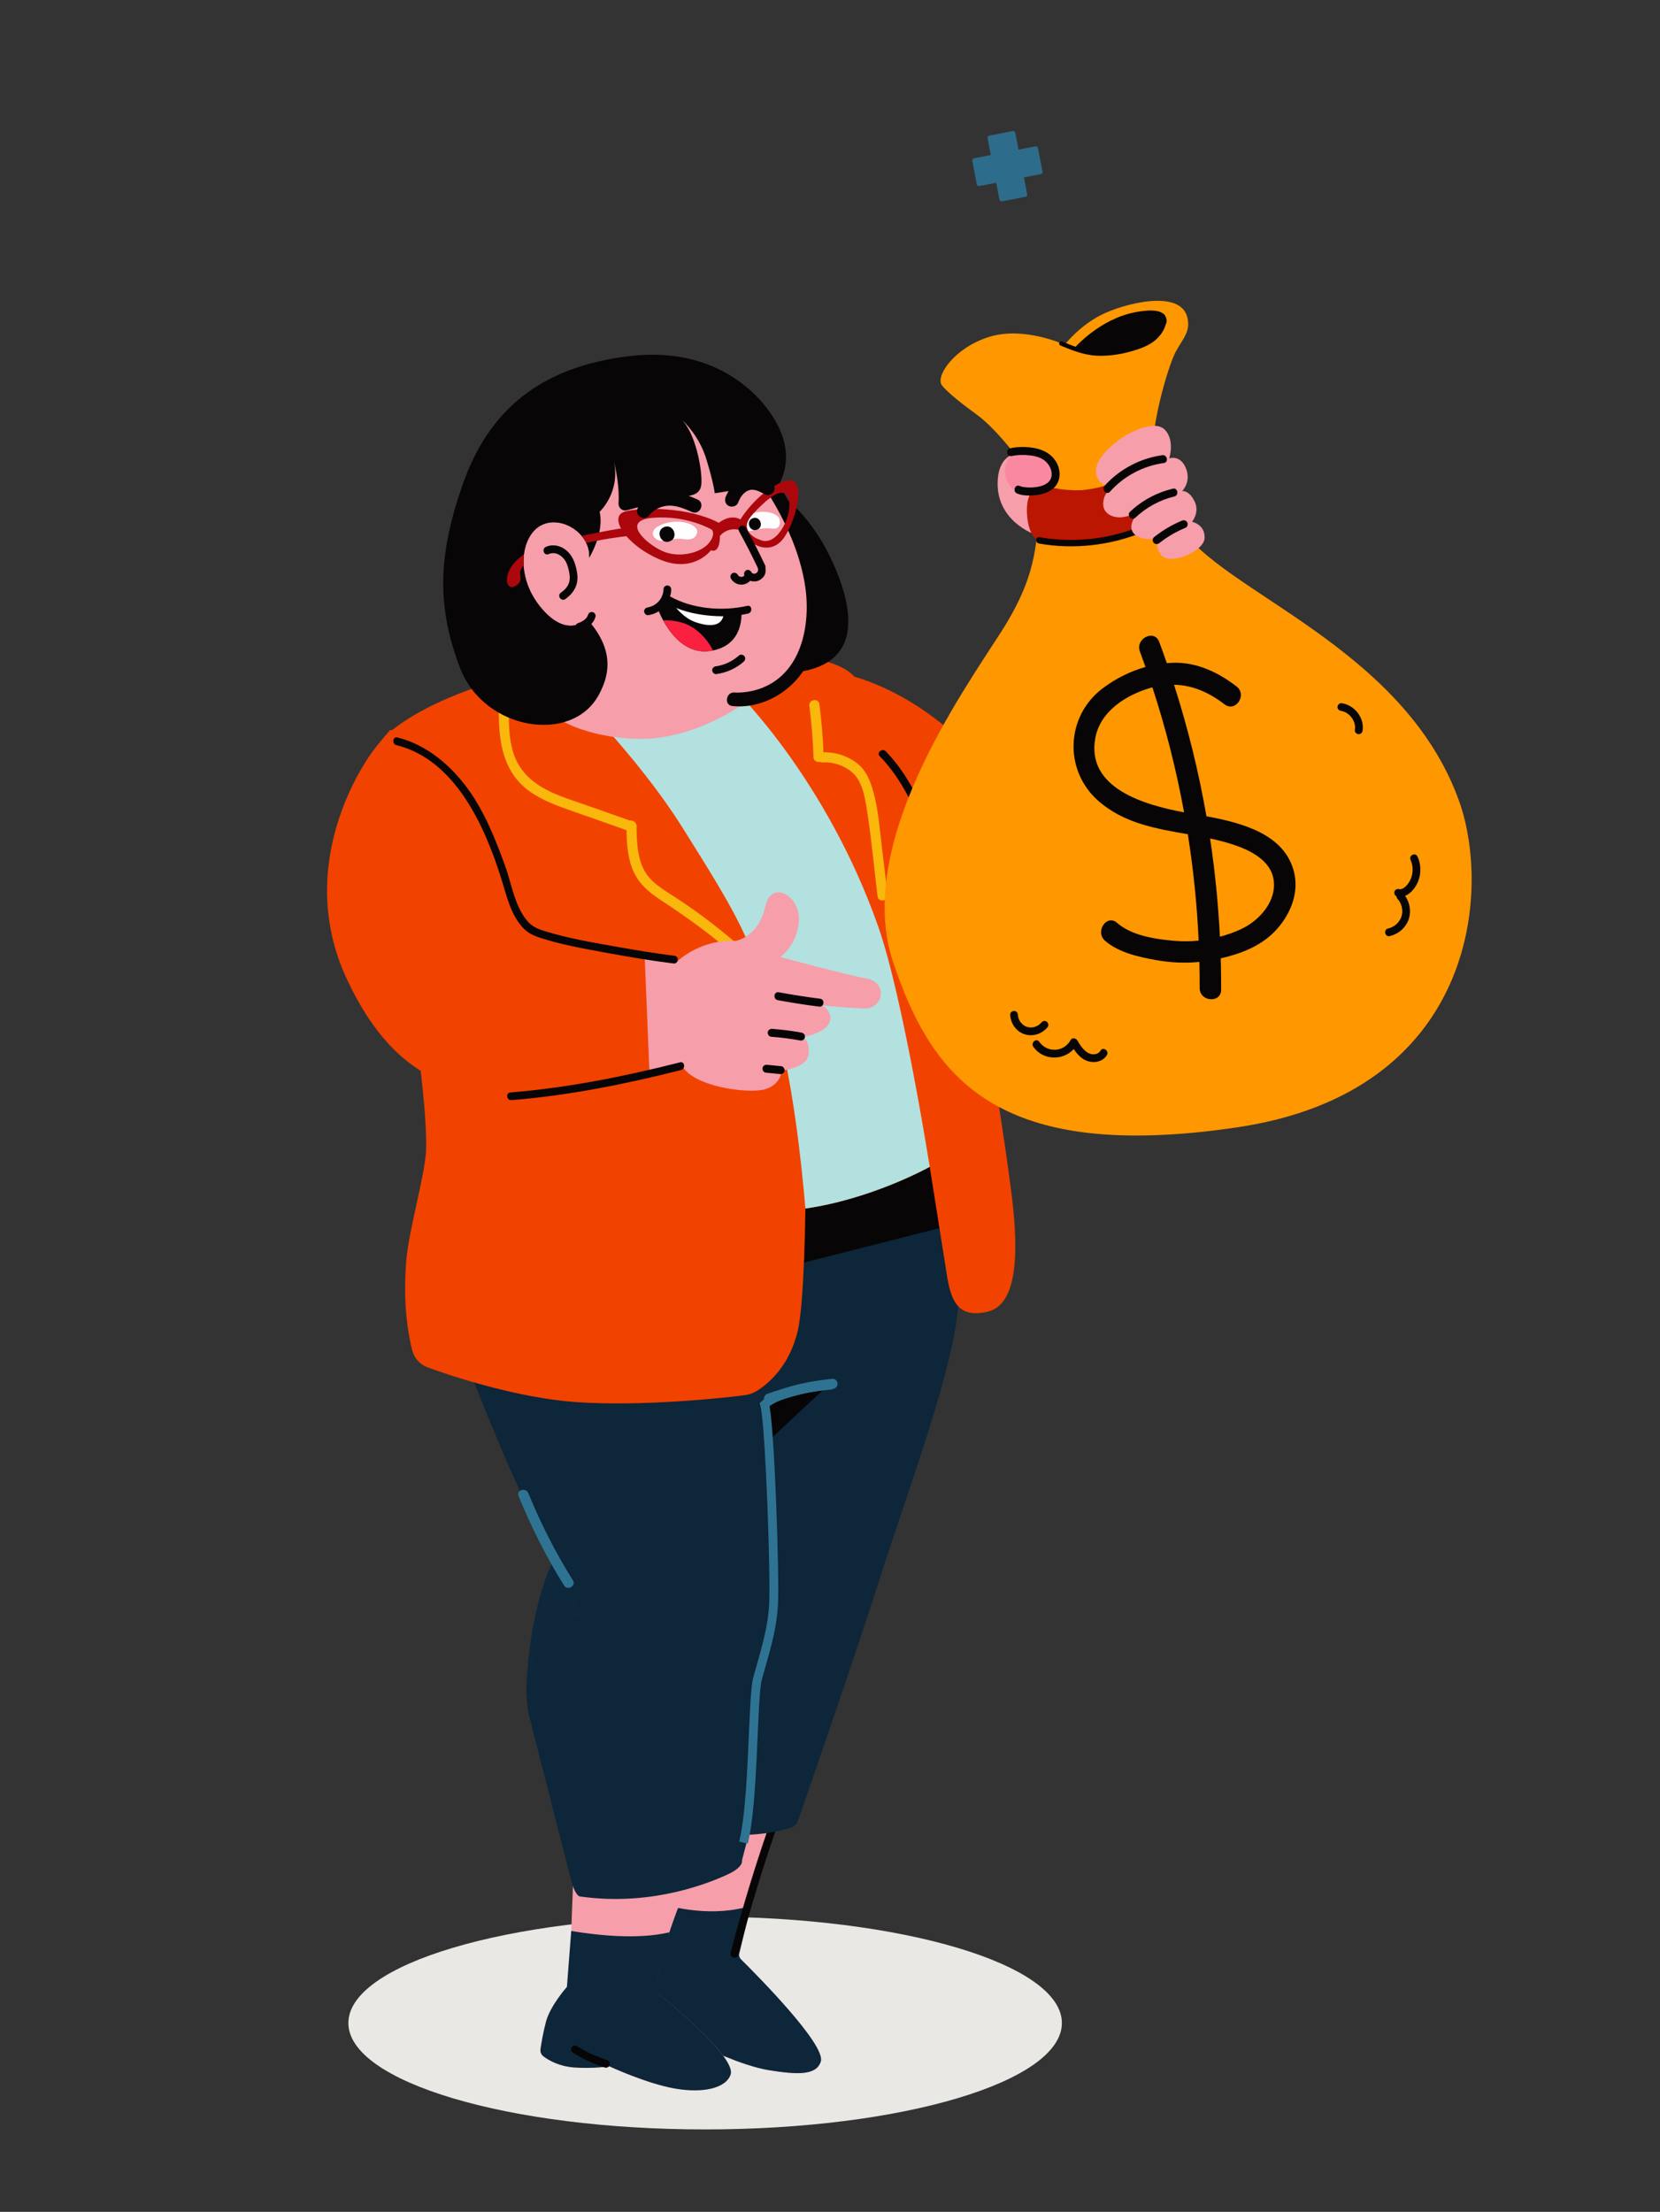 <svg xmlns="http://www.w3.org/2000/svg" viewBox="0 0 470 626" width="470" height="626" preserveAspectRatio="xMidYMid meet" style="width: 100%; height: 100%; transform: translate3d(0px, 0px, 0px);"><rect x="0" y="0" width="470" height="626" fill="#333333" stroke="none"/><defs><clipPath id="__lottie_element_89"><rect width="470" height="626" x="0" y="0"></rect></clipPath></defs><g clip-path="url(#__lottie_element_89)"><g transform="matrix(1,0,0,1,235.001,313.501)" opacity="1" style="display: block;"><g opacity="1" transform="matrix(1,0,0,1,0,0)"><path fill="rgb(14,39,58)" fill-opacity="1" d=" M-79,129.5 C-86,145.5 -86,166 -86,166 C-86,166 -73,167.5 -73,167.5 C-73,167.5 -52,152.5 -52,152.5 C-52,152.5 -72,113.5 -79,129.5z"></path><path stroke-linecap="butt" stroke-linejoin="miter" fill-opacity="0" stroke-miterlimit="4" stroke="rgb(47,115,147)" stroke-opacity="1" stroke-width="0" d=" M-79,129.5 C-86,145.5 -86,166 -86,166 C-86,166 -73,167.5 -73,167.5 C-73,167.5 -52,152.5 -52,152.5 C-52,152.5 -72,113.5 -79,129.5z"></path></g></g><g class="GirlDollar" transform="matrix(1.94,0,0,1.94,98.15,541.96)" opacity="1" style="display: block;"><g opacity="1" transform="matrix(1,0,0,1,52.317,15.772)"><path fill="rgb(234,232,228)" fill-opacity="1" d=" M52.066,0 C52.066,8.573 28.754,15.522 -0.001,15.522 C-28.756,15.522 -52.066,8.573 -52.066,0 C-52.066,-8.572 -28.756,-15.522 -0.001,-15.522 C28.754,-15.522 52.066,-8.572 52.066,0z"></path></g></g><g class="GirlDollar" transform="matrix(2,0,0,2,180,500)" opacity="1" style="display: block;"><g opacity="1" transform="matrix(1,0,0,1,13.651,22.718)"><path fill="rgb(246,158,170)" fill-opacity="1" d=" M-11.124,-20.982 C-11.124,-20.982 -11.865,5.02 -11.865,5.02 C-11.865,5.02 -13.124,9.225 -13.285,11.311 C-13.393,12.713 -13.271,14.372 -13.18,15.307 C-13.134,15.782 -12.825,16.187 -12.377,16.354 C-11.627,16.634 -10.329,17.016 -8.655,17.115 C-5.858,17.279 -4.376,16.786 -4.376,16.786 C-4.376,16.786 1.24,19.6 5.251,20.242 C9.262,20.883 11.916,20.983 12.545,19.012 C13.393,16.359 0.89,4.197 0.89,4.197 C0.89,4.197 2.694,-3.316 3.358,-5.678 C4.099,-8.311 7.251,-19.01 7.251,-19.01 C7.251,-19.01 -11.124,-20.982 -11.124,-20.982z"></path></g><g opacity="1" transform="matrix(1,0,0,1,11.621,4.335)"><path fill="rgb(7,5,6)" fill-opacity="1" d=" M9.281,-0.628 C9.281,-0.628 8.327,2.817 8.327,2.817 C8.327,2.817 -9.281,4.085 -9.281,4.085 C-9.281,4.085 -9.14,-4.085 -9.14,-4.085 C-9.14,-4.085 9.281,-0.628 9.281,-0.628z"></path></g><g opacity="1" transform="matrix(1,0,0,1,13.603,31.343)"><path fill="rgb(13,38,57)" fill-opacity="1" d=" M1.061,-4.942 C1.352,-6.145 2.099,-9.229 2.716,-11.669 C-2.503,-10.031 -8.16,-11.257 -11.567,-12.357 C-11.567,-12.357 -11.816,-3.606 -11.816,-3.606 C-11.816,-3.606 -13.076,0.6 -13.237,2.686 C-13.353,4.193 -13.204,5.993 -13.113,6.876 C-13.077,7.226 -12.852,7.523 -12.525,7.653 C-11.819,7.934 -10.438,8.382 -8.607,8.49 C-5.81,8.654 -4.329,8.161 -4.329,8.161 C-4.329,8.161 1.288,10.975 5.298,11.617 C9.309,12.258 11.963,12.357 12.593,10.386 C13.353,8.007 3.384,-2.012 1.311,-4.062 C1.078,-4.292 0.984,-4.624 1.061,-4.942z"></path></g><g opacity="1" transform="matrix(1,0,0,1,7.175,37.959)"><path fill="rgb(7,5,6)" fill-opacity="1" d=" M-2.426,-0.657 C-1.071,0.348 0.435,1.131 2.029,1.684 C2.309,1.782 2.629,1.573 2.704,1.301 C2.787,0.998 2.601,0.722 2.32,0.624 C0.816,0.102 -0.594,-0.658 -1.873,-1.605 C-2.111,-1.782 -2.486,-1.645 -2.624,-1.409 C-2.788,-1.129 -2.665,-0.835 -2.426,-0.657z"></path></g><g opacity="1" transform="matrix(1,0,0,1,16.994,16.701)"><path fill="rgb(7,5,6)" fill-opacity="1" d=" M2.446,-9.943 C0.162,-3.507 -1.843,3.022 -3.564,9.629 C-3.742,10.314 -2.683,10.606 -2.505,9.921 C-0.784,3.314 1.221,-3.216 3.505,-9.652 C3.742,-10.319 2.681,-10.605 2.446,-9.943z"></path></g></g><g class="GirlDollar" transform="matrix(-0.209,-1.989,1.989,-0.209,154.191,597.702)" opacity="1" style="display: block;"><g opacity="1" transform="matrix(1,0,0,1,21.515,14.079)"><path fill="rgb(246,158,170)" fill-opacity="1" d=" M21.266,-5.098 C21.266,-5.098 -4.297,-8.785 -4.297,-8.785 C-4.297,-8.785 -6.595,-11.669 -8.807,-12.53 C-10.156,-13.053 -11.755,-13.499 -12.613,-13.724 C-13.006,-13.827 -13.42,-13.709 -13.695,-13.411 C-14.403,-12.642 -15.338,-11.255 -15.689,-9.334 C-16.191,-6.577 -16.058,-4.295 -16.058,-4.295 C-16.058,-4.295 -19.019,0.651 -20.143,4.554 C-21.266,8.458 -20.887,11.8 -19.007,12.664 C-16.476,13.827 -6.227,3.324 -6.227,3.324 C-6.227,3.324 -1.187,4.307 6.186,8.24 C8.6,9.527 17.738,13.524 17.738,13.524 C17.738,13.524 21.266,-5.098 21.266,-5.098z"></path></g><g opacity="1" transform="matrix(1,0,0,1,12.656,13.998)"><path fill="rgb(13,38,57)" fill-opacity="1" d=" M12.406,-7.573 C12.406,-7.573 4.599,-9.008 4.599,-9.008 C4.599,-9.008 2.264,-11.589 0.052,-12.449 C-1.297,-12.973 -2.898,-13.42 -3.756,-13.644 C-4.153,-13.748 -4.568,-13.622 -4.845,-13.32 C-5.552,-12.551 -6.481,-11.167 -6.83,-9.254 C-7.332,-6.496 -7.198,-4.215 -7.198,-4.215 C-7.198,-4.215 -10.159,0.732 -11.283,4.635 C-12.406,8.538 -12.028,11.882 -10.148,12.745 C-7.966,13.748 -0.01,6.066 2.148,3.924 C2.477,3.597 2.937,3.616 3.398,3.673 C4.732,3.835 7.117,4.846 10.768,6.232 C10.187,1.642 11.406,-3.901 12.406,-7.573z"></path></g><g opacity="1" transform="matrix(1,0,0,1,7.118,7.263)"><path fill="rgb(7,5,6)" fill-opacity="1" d=" M0.746,-2.34 C0.254,-1.699 -0.214,-1.04 -0.622,-0.342 C-1.03,0.356 -1.385,1.085 -1.743,1.809 C-1.875,2.075 -1.815,2.403 -1.546,2.56 C-1.304,2.702 -0.927,2.631 -0.795,2.364 C-0.437,1.639 -0.082,0.91 0.326,0.212 C0.734,-0.486 1.203,-1.145 1.694,-1.785 C1.875,-2.022 1.731,-2.401 1.497,-2.537 C1.214,-2.702 0.927,-2.576 0.746,-2.34z"></path></g></g><g class="GirlDollar" transform="matrix(-0.209,-1.989,1.989,-0.209,153.519,543.476)" opacity="1" style="display: block;"><g opacity="1" transform="matrix(1,0,0,1,22.972,18.04)"><path fill="rgb(13,38,57)" fill-opacity="1" d=" M14.708,17.622 C3.681,17.213 -7.2,14.967 -17.487,10.975 C-17.487,10.975 -18.42,11.174 -19.235,8.826 C-20.05,6.477 -22.722,-2.16 -20.205,-12.267 C-20.205,-12.267 -20.349,-12.967 -17.768,-13.372 C-16.219,-13.615 -3.77,-15.433 5.936,-16.846 C12.425,-17.79 18.462,-13.336 19.478,-6.857 C19.478,-6.857 22.026,9.382 22.026,9.382 C22.722,13.819 19.196,17.789 14.708,17.622z"></path></g></g><g class="GirlDollar" transform="matrix(2,0,0,2,125,39)" opacity="1" style="display: block;"><g opacity="1" transform="matrix(1,0,0,1,37.248,192.66)"><path fill="rgb(13,38,57)" fill-opacity="1" d=" M-10.86,28.653 C-10.86,28.653 -10.86,43.471 -10.86,43.471 C-10.86,43.94 -10.578,44.361 -10.145,44.539 C-8.563,45.19 -4.448,46.684 1.307,47.309 C6.92,47.92 10.697,46.969 12.225,46.461 C12.701,46.302 13.072,45.931 13.237,45.457 C14.612,41.491 21.346,22.022 24.83,11.132 C28.724,-1.035 34.403,-16.122 35.701,-25.533 C36.998,-34.942 35.863,-47.92 35.863,-47.92 C35.863,-47.92 -34.546,-47.433 -34.546,-47.433 C-34.546,-47.433 -36.998,-26.555 -36.998,-26.555 C-36.998,-26.555 -34.349,-20.88 -31.322,-13.313 C-28.295,-5.745 -26.152,-1.219 -26.152,-1.219 C-26.152,-1.219 -10.86,28.653 -10.86,28.653z"></path></g><g opacity="1" transform="matrix(1,0,0,1,60.153,155.121)"><path fill="rgb(7,5,6)" fill-opacity="1" d=" M12.781,-1.443 C12.781,-1.443 -10.696,4.512 -10.696,4.512 C-10.696,4.512 -13.714,-8.419 -13.714,-8.419 C-13.714,-8.419 12.031,-13.327 12.031,-13.327 C12.031,-13.327 12.781,-1.443 12.781,-1.443z"></path></g><g opacity="1" transform="matrix(1,0,0,1,14.827,198.306)"><path fill="rgb(47,115,146)" fill-opacity="1" d=" M-3.92,-6.115 C-2.133,-1.713 0.014,2.53 2.528,6.562 C3.019,7.35 4.271,6.623 3.777,5.83 C1.331,1.907 -0.787,-2.215 -2.526,-6.499 C-2.871,-7.349 -4.271,-6.978 -3.92,-6.115z"></path></g><g opacity="1" transform="matrix(1,0,0,1,50.59,180.589)"><path fill="rgb(7,5,6)" fill-opacity="1" d=" M-4.676,4.312 C-4.551,3.935 4.281,-4.168 4.281,-4.168 C4.281,-4.168 -4.281,-2.066 -4.281,-2.066 C-4.281,-2.066 -4.676,4.312 -4.676,4.312z"></path></g><g opacity="1" transform="matrix(1,0,0,1,50.671,177.499)"><path fill="rgb(47,115,146)" fill-opacity="1" d=" M-4.143,1.63 C-2.699,1.139 -1.247,0.655 0.236,0.294 C1.698,-0.062 3.183,-0.285 4.678,-0.443 C5.067,-0.484 5.402,-0.746 5.402,-1.166 C5.402,-1.525 5.069,-1.931 4.678,-1.89 C3.098,-1.722 1.524,-1.501 -0.023,-1.132 C-1.55,-0.767 -3.042,-0.27 -4.527,0.234 C-5.403,0.532 -5.027,1.931 -4.143,1.63z"></path></g></g><g class="GirlDollar" transform="matrix(1.975,-0.313,0.313,1.975,85.96,195.016)" opacity="1" style="display: block;"><g opacity="1" transform="matrix(1,0,0,1,91.293,40.422)"><path fill="rgb(242,66,0)" fill-opacity="1" d=" M-14.749,-30.276 C-14.749,-30.276 -9.871,-28.388 -4.699,-23.361 C1.004,-17.817 4.493,-11.851 4.022,-11.901 C4.022,-11.901 14.67,6.871 14.67,6.871 C14.67,6.871 14.749,18.702 14.749,18.702 C14.749,18.702 -5.659,30.276 -5.659,30.276 C-5.659,30.276 -13.541,-14.133 -13.541,-14.133 C-13.541,-14.133 -14.749,-30.276 -14.749,-30.276z"></path></g><g opacity="1" transform="matrix(1,0,0,1,44.396,54.377)"><path fill="rgb(242,66,0)" fill-opacity="1" d=" M-34.262,-45.804 C-34.262,-45.804 -24.126,-54.127 5.788,-51.4 C36.224,-48.626 33.146,-42.253 33.146,-42.253 C33.146,-42.253 37.58,-32.2 41.085,-18.022 C44.147,-5.638 43.65,23.889 43.436,31.398 C43.221,38.905 42.206,47.411 37.527,47.813 C32.847,48.213 32.581,45.005 32.581,41.529 C32.581,41.529 32.581,26.289 32.581,26.289 C32.581,26.289 23.89,29.497 14.264,29.363 C14.264,29.363 12.091,42.318 10.521,46.208 C8.546,51.106 5.11,53.083 3.43,53.786 C2.883,54.016 2.297,54.127 1.704,54.113 C-1.343,54.04 -13.036,53.428 -22.038,51.351 C-30.15,49.479 -38.679,45.07 -42.066,43.204 C-43.077,42.647 -43.743,41.629 -43.852,40.48 C-44.072,38.169 -44.147,33.813 -42.74,27.956 C-41.656,23.444 -38.121,16.168 -37.471,12.72 C-35.065,-0.047 -37.189,-43.561 -34.262,-45.804z"></path></g><g opacity="1" transform="matrix(1,0,0,1,70.784,17.128)"><path fill="rgb(249,184,11)" fill-opacity="1" d=" M-0.431,-3.565 C-0.501,-1.111 -0.689,1.337 -0.993,3.773 C-1.042,4.161 -0.626,4.496 -0.271,4.496 C0.161,4.496 0.404,4.162 0.452,3.773 C0.757,1.337 0.945,-1.111 1.014,-3.565 C1.042,-4.496 -0.405,-4.495 -0.431,-3.565z"></path></g><g opacity="1" transform="matrix(1,0,0,1,73.844,31.423)"><path fill="rgb(249,184,11)" fill-opacity="1" d=" M-2.885,-9.663 C-1.293,-9.508 0.416,-8.588 1.306,-7.238 C2.335,-5.676 2.265,-3.26 2.252,-1.462 C2.221,2.445 1.98,6.364 1.823,10.268 C1.785,11.198 3.231,11.197 3.268,10.268 C3.36,7.986 3.443,5.705 3.529,3.423 C3.616,1.09 3.811,-1.267 3.634,-3.6 C3.488,-5.498 3.2,-7.459 1.826,-8.876 C0.588,-10.152 -1.125,-10.938 -2.885,-11.109 C-3.811,-11.199 -3.805,-9.753 -2.885,-9.663z"></path></g><g opacity="1" transform="matrix(1,0,0,1,55.805,43.163)"><path fill="rgb(178,225,223)" fill-opacity="1" d=" M4.693,-33.195 C4.693,-33.195 -19.73,-40.711 -19.73,-40.711 C-20.226,-40.698 -20.716,-40.683 -21.195,-40.664 C-19.066,-37.905 -10.727,-26.749 -5.807,-15.206 C-0.133,-1.895 1.175,1.398 2.803,13.352 C3.97,21.923 3.317,34.316 2.86,40.577 C12.484,40.711 21.171,37.503 21.171,37.503 C21.171,37.503 21.195,13.118 19.29,2.758 C15.286,-19.013 4.693,-33.195 4.693,-33.195z"></path></g><g opacity="1" transform="matrix(1,0,0,1,34.863,16.526)"><path fill="rgb(249,184,11)" fill-opacity="1" d=" M-7.891,-10.11 C-8.703,-5.518 -9.109,-0.756 -5.514,2.794 C-3.849,4.438 -1.77,5.524 0.266,6.629 C2.697,7.948 5.139,9.245 7.562,10.577 C8.378,11.026 9.109,9.778 8.292,9.329 C6.137,8.145 3.968,6.988 1.806,5.819 C-0.113,4.782 -2.142,3.814 -3.814,2.391 C-5.47,0.983 -6.618,-0.78 -6.944,-2.952 C-7.282,-5.199 -6.888,-7.513 -6.497,-9.725 C-6.336,-10.635 -7.729,-11.026 -7.891,-10.11z"></path></g><g opacity="1" transform="matrix(1,0,0,1,49.135,36.81)"><path fill="rgb(249,184,11)" fill-opacity="1" d=" M-7.001,-10.667 C-7.297,-8.618 -7.586,-6.519 -7.163,-4.466 C-6.733,-2.379 -5.434,-0.816 -3.894,0.581 C-0.353,3.791 2.984,7.133 5.985,10.861 C6.569,11.585 7.586,10.558 7.008,9.839 C4.315,6.495 1.369,3.364 -1.824,0.493 C-3.286,-0.821 -4.92,-2.103 -5.555,-4.04 C-6.211,-6.043 -5.902,-8.242 -5.606,-10.283 C-5.475,-11.193 -6.868,-11.586 -7.001,-10.667z"></path></g><g opacity="1" transform="matrix(1,0,0,1,83.41,43.598)"><path fill="rgb(7,5,6)" fill-opacity="1" d=" M-4.331,-21.439 C-2.307,-18.607 -1.202,-15.319 -0.222,-12.012 C0.845,-8.415 1.599,-4.731 2.138,-1.019 C3.236,6.552 3.429,14.22 3.626,21.856 C3.645,22.561 4.742,22.564 4.724,21.856 C4.524,14.119 4.311,6.36 3.196,-1.311 C2.635,-5.178 1.839,-9.013 0.702,-12.754 C-0.282,-15.997 -1.395,-19.212 -3.382,-21.993 C-3.79,-22.564 -4.742,-22.016 -4.331,-21.439z"></path></g></g><g class="GirlDollar" transform="matrix(1.963,-0.381,0.381,1.963,215.122,104.238)" opacity="1" style="display: block;"><g opacity="1" transform="matrix(1,0,0,1,33.844,24.365)"><path fill="rgb(246,158,170)" fill-opacity="1" d=" M-0.163,6.089 C-0.163,6.089 -5.302,3.117 -3.752,-2.54 C-2.202,-8.198 3.588,-4.746 4.24,-3.212 C4.893,-1.678 5.301,6.089 3.018,7.144 C0.733,8.198 -0.163,6.089 -0.163,6.089z"></path></g><g opacity="1" transform="matrix(1,0,0,1,42.526,25.294)"><path fill="rgb(255,151,0)" fill-opacity="1" d=" M9.341,-0.275 C9.542,-5.645 14.325,-14.655 15.724,-16.359 C17.122,-18.064 18.341,-18.744 18.28,-20.766 C18.154,-25.044 9.692,-24.461 6.338,-23.494 C2.916,-22.506 0.49,-20.339 0.49,-20.339 C0.49,-20.339 -4.634,-24.051 -9.811,-23.469 C-14.989,-22.888 -18.341,-19.444 -17.676,-18.04 C-17.094,-16.812 -14.848,-14.323 -13.623,-13.014 C-11.019,-10.232 -7.814,-3.732 -7.636,-1.738 C-5.238,25.043 8.635,18.567 9.341,-0.275z"></path></g><g opacity="1" transform="matrix(1,0,0,1,51.112,5.061)"><path fill="rgb(7,5,6)" fill-opacity="1" d=" M-6.876,0.646 C-6.876,0.646 -2.557,-2.79 2.697,-2.725 C5.634,-2.688 6.876,-2.021 6.727,-0.728 C6.592,0.459 3.053,2.79 -1.626,2.394 C-6.305,1.997 -6.876,0.646 -6.876,0.646z"></path></g><g opacity="1" transform="matrix(1,0,0,1,50.069,5.462)"><path fill="rgb(7,5,6)" fill-opacity="1" d=" M7.039,-1.796 C7.4,-0.427 5.69,0.731 4.59,1.096 C3.395,1.492 2.109,1.623 0.857,1.643 C-0.518,1.665 -1.913,1.537 -3.235,1.145 C-4.748,0.697 -6.033,-0.19 -7.34,-1.043 C-7.673,-1.261 -7.982,-0.727 -7.65,-0.51 C-6.17,0.457 -4.712,1.422 -2.974,1.855 C-1.367,2.256 0.328,2.343 1.975,2.205 C3.268,2.097 4.702,1.902 5.827,1.205 C6.872,0.558 7.982,-0.633 7.633,-1.96 C7.532,-2.343 6.937,-2.181 7.039,-1.796z"></path></g><g opacity="1" transform="matrix(1,0,0,1,43.901,62.607)"><path fill="rgb(255,151,0)" fill-opacity="1" d=" M-8.417,-36.019 C-10.391,-31.794 -9.986,-27.298 -17.487,-19.448 C-24.823,-11.771 -43.651,6.193 -41.384,23.461 C-39.116,40.73 -32.313,54.161 1.874,55.731 C36.062,57.3 43.651,29.83 41.645,16.484 C38.156,-6.715 13.828,-19.297 10.247,-29.391 C6.409,-40.206 1.525,-57.3 -8.417,-36.019z"></path></g><g opacity="1" transform="matrix(1,0,0,1,46.067,73.782)"><path fill="rgb(7,5,6)" fill-opacity="1" d=" M3.938,0.514 C4.057,-5.877 3.74,-12.277 2.979,-18.64 C5.491,-18.1 7.603,-16.668 9.465,-14.56 C10.767,-13.086 12.918,-15.249 11.622,-16.717 C9.475,-19.147 6.835,-21.111 3.581,-21.696 C3.243,-21.757 2.902,-21.794 2.561,-21.831 C2.41,-22.888 2.247,-23.943 2.072,-24.997 C1.751,-26.929 -1.189,-26.11 -0.87,-24.187 C-0.742,-23.419 -0.626,-22.648 -0.512,-21.878 C-2.768,-21.693 -4.997,-21.058 -7.016,-20.077 C-12.92,-17.208 -14.679,-9.747 -10.694,-4.57 C-7.742,-0.734 -3.435,0.855 0.864,2.503 C0.691,7.546 0.236,12.58 -0.499,17.574 C-1.635,17.47 -2.755,17.271 -3.82,16.968 C-6.405,16.234 -9.647,15.111 -11.36,12.91 C-12.565,11.363 -14.709,13.537 -13.517,15.068 C-11.941,17.092 -9.235,18.249 -6.91,19.146 C-4.968,19.894 -3.002,20.363 -0.973,20.555 C-1.179,21.77 -1.397,22.982 -1.637,24.191 C-2.018,26.108 0.921,26.93 1.303,25.003 C1.592,23.551 1.848,22.094 2.09,20.635 C4.941,20.545 7.869,20.04 10.252,18.402 C12.747,16.687 14.709,13.912 14.611,10.773 C14.437,5.139 8.719,2.384 3.938,0.514z M-9.399,-13.359 C-7.989,-16.957 -3.978,-18.506 -0.378,-18.839 C-0.282,-18.848 -0.193,-18.841 -0.098,-18.848 C0.658,-12.809 1.002,-6.722 0.934,-0.639 C-4.321,-2.715 -12.047,-6.602 -9.399,-13.359z M5.775,17.108 C4.74,17.374 3.655,17.535 2.557,17.609 C3.218,12.99 3.649,8.346 3.841,3.693 C4.824,4.112 5.79,4.559 6.718,5.07 C8.933,6.289 11.671,8.268 11.561,11.107 C11.443,14.186 8.534,16.398 5.775,17.108z"></path></g><g opacity="1" transform="matrix(1,0,0,1,19.835,98.185)"><path fill="rgb(7,5,6)" fill-opacity="1" d=" M-2.458,-1.641 C-2.645,-0.429 -2.114,0.841 -1.03,1.465 C0.066,2.096 1.47,1.912 2.418,1.103 C2.645,0.911 2.616,0.525 2.418,0.327 C2.194,0.103 1.868,0.133 1.642,0.327 C1.559,0.398 1.653,0.326 1.571,0.383 C1.523,0.417 1.476,0.448 1.426,0.478 C1.376,0.507 1.326,0.535 1.274,0.561 C1.26,0.568 1.117,0.629 1.194,0.599 C1.096,0.638 0.994,0.669 0.892,0.694 C0.768,0.725 0.717,0.734 0.667,0.737 C0.223,0.771 -0.126,0.718 -0.476,0.517 C-0.811,0.324 -1.041,0.061 -1.226,-0.312 C-1.236,-0.334 -1.279,-0.429 -1.251,-0.363 C-1.272,-0.415 -1.291,-0.469 -1.309,-0.522 C-1.344,-0.631 -1.369,-0.741 -1.392,-0.852 C-1.424,-1.015 -1.394,-0.765 -1.401,-0.931 C-1.404,-0.987 -1.409,-1.043 -1.409,-1.1 C-1.41,-1.147 -1.409,-1.194 -1.406,-1.242 C-1.405,-1.262 -1.385,-1.442 -1.398,-1.349 C-1.354,-1.641 -1.473,-1.939 -1.782,-2.024 C-2.043,-2.096 -2.412,-1.936 -2.458,-1.641z"></path></g><g opacity="1" transform="matrix(1,0,0,1,24.813,103.03)"><path fill="rgb(7,5,6)" fill-opacity="1" d=" M4.137,0.975 C3.697,1.474 2.928,1.379 2.43,1.001 C1.783,0.509 1.477,-0.339 1.2,-1.072 C1.069,-1.422 0.573,-1.66 0.283,-1.314 C-1.002,0.214 -3.318,-0.116 -4.139,-1.926 C-4.43,-2.57 -5.379,-2.011 -5.089,-1.372 C-4.106,0.797 -1.339,1.376 0.46,0.023 C0.815,0.845 1.283,1.641 2.08,2.078 C2.979,2.57 4.2,2.56 4.913,1.752 C5.379,1.224 4.605,0.444 4.137,0.975z"></path></g><g opacity="1" transform="matrix(1,0,0,1,72.864,64.602)"><path fill="rgb(7,5,6)" fill-opacity="1" d=" M-1.302,-1.313 C-1.256,-1.297 -1.21,-1.28 -1.164,-1.262 C-1.238,-1.292 -1.178,-1.267 -1.139,-1.248 C-1.06,-1.208 -0.981,-1.166 -0.906,-1.119 C-0.864,-1.093 -0.823,-1.067 -0.783,-1.039 C-0.773,-1.032 -0.669,-0.953 -0.722,-0.995 C-0.776,-1.037 -0.674,-0.954 -0.664,-0.946 C-0.628,-0.914 -0.592,-0.881 -0.557,-0.848 C-0.498,-0.792 -0.442,-0.733 -0.388,-0.672 C-0.356,-0.635 -0.324,-0.598 -0.294,-0.56 C-0.343,-0.621 -0.3,-0.568 -0.277,-0.535 C-0.173,-0.387 -0.081,-0.234 -0.003,-0.071 C0.015,-0.035 0.032,0.003 0.049,0.041 C0.002,-0.067 0.062,0.082 0.065,0.092 C0.094,0.168 0.118,0.246 0.14,0.325 C0.164,0.412 0.182,0.499 0.2,0.587 C0.21,0.635 0.218,0.69 0.207,0.609 C0.213,0.657 0.218,0.706 0.221,0.754 C0.234,0.932 0.231,1.111 0.21,1.288 C0.219,1.208 0.214,1.261 0.204,1.31 C0.196,1.35 0.188,1.39 0.179,1.429 C0.156,1.524 0.128,1.618 0.095,1.71 C-0.003,1.99 0.207,2.311 0.478,2.386 C0.782,2.469 1.055,2.283 1.154,2.002 C1.769,0.257 0.709,-1.775 -1.01,-2.372 C-1.29,-2.469 -1.611,-2.261 -1.686,-1.988 C-1.769,-1.686 -1.583,-1.411 -1.302,-1.313z"></path></g><g opacity="1" transform="matrix(1,0,0,1,75.038,90.399)"><path fill="rgb(7,5,6)" fill-opacity="1" d=" M3.219,-4.818 C3.05,-5.504 1.99,-5.213 2.16,-4.526 C2.365,-3.701 2.216,-2.808 1.777,-2.057 C1.573,-1.709 1.284,-1.37 0.986,-1.141 C0.81,-1.005 0.613,-0.879 0.402,-0.803 C0.196,-0.73 -0.012,-0.694 -0.178,-0.776 C-0.444,-0.908 -0.773,-0.847 -0.93,-0.579 C-1.062,-0.353 -1.001,-0.019 -0.777,0.134 C-0.799,0.246 -0.79,0.368 -0.713,0.495 C-0.232,1.282 -0.184,2.303 -0.648,3.112 C-1.09,3.879 -1.942,4.364 -2.803,4.387 C-3.509,4.406 -3.511,5.504 -2.803,5.485 C-1.546,5.452 -0.332,4.764 0.299,3.666 C0.883,2.648 0.914,1.371 0.43,0.313 C1.325,0.141 2.149,-0.61 2.626,-1.343 C3.288,-2.359 3.511,-3.642 3.219,-4.818z"></path></g><g opacity="1" transform="matrix(1,0,0,1,43.861,28.742)"><path fill="rgb(187,22,1)" fill-opacity="1" d=" M-9.106,2.99 C-2.597,5.548 3.313,5.144 9.532,2.199 C10.945,1.53 11.17,-2.25 10.341,-3.638 C9.372,-5.259 7.789,-5.548 6.316,-4.735 C6.006,-4.569 5.99,-4.556 6.268,-4.697 C6.103,-4.614 5.936,-4.534 5.769,-4.457 C5.517,-4.342 5.264,-4.233 5.008,-4.13 C4.413,-3.89 3.805,-3.685 3.191,-3.515 C2.839,-3.418 2.485,-3.34 2.13,-3.258 C1.44,-3.097 2.472,-3.28 1.832,-3.207 C1.154,-3.131 0.483,-3.054 -0.199,-3.038 C-0.833,-3.023 -1.466,-3.043 -2.099,-3.098 C-2.235,-3.109 -2.37,-3.122 -2.505,-3.137 C-2.176,-3.093 -2.186,-3.096 -2.536,-3.147 C-2.849,-3.205 -3.163,-3.257 -3.474,-3.324 C-4.097,-3.46 -4.714,-3.63 -5.323,-3.836 C-5.627,-3.939 -5.928,-4.05 -6.228,-4.171 C-6.399,-4.239 -6.569,-4.312 -6.739,-4.386 C-6.454,-4.26 -6.47,-4.272 -6.788,-4.423 C-8.192,-5.112 -9.446,-4.81 -10.19,-3.09 C-10.832,-1.608 -11.17,1.984 -9.668,2.722 C-9.668,2.722 -9.106,2.99 -9.106,2.99z"></path></g><g opacity="1" transform="matrix(1,0,0,1,34.702,21.611)"><path fill="rgb(249,136,160)" fill-opacity="1" d=" M-1.72,-2.763 C-0.449,-3.091 2.486,-2.292 3.138,-0.254 C3.791,1.785 2.567,3.091 0.61,3.009 C-1.348,2.927 -2.947,2.758 -3.386,0.644 C-3.791,-1.299 -2.477,-2.567 -1.72,-2.763z"></path></g><g opacity="1" transform="matrix(1,0,0,1,35.417,21.493)"><path fill="rgb(7,5,6)" fill-opacity="1" d=" M-3.038,2.837 C-2.273,3.358 -1.195,3.53 -0.294,3.586 C0.795,3.654 2.04,3.449 2.79,2.579 C3.539,1.712 3.634,0.421 3.21,-0.617 C2.749,-1.743 1.851,-2.486 0.751,-2.944 C-0.339,-3.398 -1.571,-3.654 -2.753,-3.629 C-3.477,-3.613 -3.48,-2.486 -2.753,-2.502 C-1.892,-2.52 -1.029,-2.361 -0.21,-2.101 C0.601,-1.843 1.381,-1.468 1.866,-0.755 C2.335,-0.065 2.534,0.89 2.096,1.628 C1.665,2.353 0.728,2.487 -0.042,2.47 C-0.535,2.459 -1.021,2.385 -1.498,2.259 C-1.891,2.154 -2.159,2.075 -2.469,1.864 C-3.07,1.455 -3.635,2.431 -3.038,2.837z"></path></g><g opacity="1" transform="matrix(1,0,0,1,41.48,32.445)"><path fill="rgb(7,5,6)" fill-opacity="1" d=" M-7.401,-0.567 C-2.776,1.222 2.513,1.644 7.369,0.65 C7.936,0.534 7.696,-0.334 7.129,-0.218 C2.425,0.745 -2.686,0.296 -7.162,-1.435 C-7.702,-1.644 -7.936,-0.774 -7.401,-0.567z"></path></g><g opacity="1" transform="matrix(1,0,0,1,50.48,28.086)"><path fill="rgb(246,158,170)" fill-opacity="1" d=" M4.001,-4.524 C4.001,-4.524 5.308,-6.872 4.163,-8.625 C3.013,-10.389 -1.115,-9.171 -2.724,-8.339 C-4.331,-7.507 -7.202,-5.796 -6.45,-3.553 C-5.938,-2.026 -3.967,-2.264 -3.967,-2.264 C-3.967,-2.264 -5.542,-1.968 -6.158,-0.709 C-7.112,1.243 -5.477,2.263 -4.148,2.378 C-2.613,2.51 -1.37,1.919 -1.37,1.919 C-1.37,1.919 -3.394,3.104 -3.122,4.498 C-2.82,6.045 -0.103,6.676 1.226,5.816 C1.226,5.816 -0.828,6.504 0.319,8.739 C1.165,10.389 6.356,9.37 6.779,7.478 C7.202,5.587 5.451,4.899 5.451,4.899 C5.451,4.899 6.84,3.81 6.356,2.091 C5.874,0.372 4.908,0.372 4.908,0.372 C4.908,0.372 6.478,-0.659 6.055,-2.722 C5.632,-4.786 4.001,-4.524 4.001,-4.524z"></path></g><g opacity="1" transform="matrix(1,0,0,1,49.257,24.899)"><path fill="rgb(7,5,6)" fill-opacity="1" d=" M-3.926,1.699 C-1.551,-0.097 1.369,-1.001 4.344,-0.84 C5.068,-0.801 5.066,-1.928 4.344,-1.967 C1.196,-2.137 -1.98,-1.176 -4.495,0.726 C-5.067,1.158 -4.505,2.137 -3.926,1.699z"></path></g><g opacity="1" transform="matrix(1,0,0,1,50.937,29.556)"><path fill="rgb(7,5,6)" fill-opacity="1" d=" M-2.767,1.332 C-0.968,0.193 1.092,-0.467 3.221,-0.564 C3.944,-0.596 3.948,-1.722 3.221,-1.689 C0.898,-1.584 -1.37,-0.885 -3.336,0.359 C-3.948,0.746 -3.382,1.722 -2.767,1.332z"></path></g><g opacity="1" transform="matrix(1,0,0,1,52.619,33.851)"><path fill="rgb(7,5,6)" fill-opacity="1" d=" M-1.801,1.215 C-0.524,0.551 0.839,0.079 2.25,-0.208 C2.549,-0.269 2.72,-0.622 2.643,-0.902 C2.558,-1.212 2.25,-1.356 1.95,-1.295 C0.446,-0.989 -1.008,-0.465 -2.37,0.242 C-2.64,0.382 -2.72,0.76 -2.572,1.013 C-2.412,1.287 -2.072,1.356 -1.801,1.215z"></path></g></g><g class="GirlDollar" transform="matrix(1.841,-0.781,0.781,1.841,72.886,222.005)" opacity="1" style="display: block;"><g opacity="1" transform="matrix(1,0,0,1,47.812,54.455)"><path fill="rgb(246,158,170)" fill-opacity="1" d=" M18.661,8.19 C15.82,6.804 13.609,5.566 13.609,5.566 C13.609,5.566 14.742,7.093 13.547,8.225 C12.352,9.357 9.358,8.621 9.358,8.621 C9.358,8.621 10.043,9.631 9.051,11.253 C8.059,12.869 4.723,11.811 4.723,11.811 C4.723,11.811 3.837,13.664 1.387,13.31 C-1.063,12.957 -7.928,8.922 -8.019,5.525 C-8.019,5.525 -23.381,2.35 -23.381,2.35 C-18.642,-1.741 -16.887,-8.323 -12.031,-12.783 C-12.031,-12.783 -2.843,-8.189 -2.843,-8.189 C-2.843,-8.189 1.349,-9.829 5.804,-7.648 C5.804,-7.648 8.989,-6.744 11.663,-10.506 C13.909,-13.664 16.765,-9.979 15.262,-6.838 C13.763,-3.7 10.804,-3.055 10.804,-3.055 C10.804,-3.055 18.343,2.884 20.862,4.518 C23.381,6.145 21.498,9.58 18.661,8.19z"></path></g><g opacity="1" transform="matrix(1,0,0,1,58.707,57.94)"><path fill="rgb(7,5,6)" fill-opacity="1" d=" M-2.811,-1.059 C-1.164,0.029 0.513,1.072 2.218,2.067 C2.846,2.433 3.414,1.46 2.787,1.094 C1.082,0.099 -0.595,-0.944 -2.242,-2.032 C-2.849,-2.433 -3.414,-1.457 -2.811,-1.059z"></path></g><g opacity="1" transform="matrix(1,0,0,1,55.111,61.865)"><path fill="rgb(7,5,6)" fill-opacity="1" d=" M-2.098,-0.582 C-0.857,0.057 0.35,0.761 1.516,1.527 C1.763,1.689 2.149,1.586 2.286,1.326 C2.435,1.044 2.349,0.727 2.085,0.554 C0.919,-0.212 -0.288,-0.916 -1.529,-1.555 C-1.791,-1.69 -2.152,-1.632 -2.299,-1.353 C-2.435,-1.095 -2.378,-0.726 -2.098,-0.582z"></path></g><g opacity="1" transform="matrix(1,0,0,1,51.515,65.671)"><path fill="rgb(7,5,6)" fill-opacity="1" d=" M-1.171,0.003 C-0.581,0.325 0.011,0.648 0.602,0.97 C0.86,1.111 1.228,1.042 1.372,0.768 C1.512,0.504 1.446,0.148 1.169,-0.003 C0.579,-0.326 -0.012,-0.648 -0.602,-0.971 C-0.861,-1.111 -1.227,-1.043 -1.372,-0.768 C-1.511,-0.505 -1.447,-0.148 -1.171,0.003z"></path></g><g opacity="1" transform="matrix(1,0,0,1,20.781,29.757)"><path fill="rgb(242,66,0)" fill-opacity="1" d=" M-4.333,-27.446 C-4.892,-27.074 -20.531,-17.786 -19.886,0.544 C-19.271,18.042 -10.283,22.92 -0.508,25.895 C9.268,28.87 14.368,29.508 14.368,29.508 C14.368,29.508 20.531,13.144 20.531,13.144 C20.531,13.144 5.868,6.556 5.655,3.157 C5.443,-0.244 9.224,-9.669 5.46,-19.434 C1.961,-28.516 -0.458,-29.508 -0.458,-29.508 C-0.458,-29.508 -3.266,-28.156 -4.333,-27.446z"></path></g><g opacity="1" transform="matrix(1,0,0,1,27.703,57.32)"><path fill="rgb(7,5,6)" fill-opacity="1" d=" M-12.04,-2.138 C-4.354,0.421 3.721,2.082 11.718,3.314 C12.41,3.42 12.708,2.362 12.01,2.255 C4.013,1.023 -4.062,-0.638 -11.748,-3.197 C-12.42,-3.421 -12.708,-2.361 -12.04,-2.138z"></path></g><g opacity="1" transform="matrix(1,0,0,1,32.618,23.945)"><path fill="rgb(7,5,6)" fill-opacity="1" d=" M12.273,21.444 C9.821,20.024 7.426,18.497 5.051,16.952 C2.262,15.139 -0.579,13.314 -3.135,11.178 C-4.083,10.386 -4.721,9.783 -5.055,8.548 C-5.771,5.9 -4.98,3.031 -4.837,0.355 C-4.622,-3.654 -4.531,-7.808 -5.441,-11.746 C-6.375,-15.788 -8.408,-19.792 -11.771,-22.322 C-12.336,-22.747 -12.885,-21.794 -12.326,-21.373 C-5.428,-16.185 -5.293,-5.828 -6.051,1.889 C-6.289,4.311 -6.781,6.863 -5.995,9.24 C-5.649,10.283 -5.083,10.936 -4.27,11.648 C-1.945,13.683 0.693,15.394 3.266,17.093 C6.038,18.925 8.842,20.727 11.719,22.392 C12.332,22.747 12.885,21.798 12.273,21.444z"></path></g></g><g class="GirlDollar" transform="matrix(1.867,-0.717,0.717,1.867,103.859,121.788)" opacity="1" style="display: block;"><g opacity="1" transform="matrix(1,0,0,1,49.962,42.394)"><path fill="rgb(7,5,6)" fill-opacity="1" d=" M0.881,-13.702 C0.881,-13.702 4.212,-9.87 4.848,-2.088 C5.483,5.694 3.904,13.702 -5.483,11.363 C-5.483,11.363 3.86,5.765 0.881,-13.702z"></path></g><g opacity="1" transform="matrix(1,0,0,1,31.727,35.617)"><path fill="rgb(246,158,170)" fill-opacity="1" d=" M5.57,19.287 C5.57,19.287 -3.576,22.171 -11.528,18.91 C-18.845,15.91 -21.425,11.702 -21.425,11.702 C-21.425,11.702 -9.874,6.241 -12.199,0.464 C-12.199,0.464 -15.742,2.3 -17.68,-3.266 C-19.618,-8.832 -16.729,-13.85 -13.516,-14.224 C-10.303,-14.597 -7.367,-10.616 -8.795,-7.515 C-8.795,-7.515 -6.094,-9.336 -6.021,-14.263 C-6.021,-14.263 -5.949,-19.189 -5.949,-19.189 C-5.949,-19.189 -0.366,-21.126 -0.366,-21.126 C-0.366,-21.126 10.229,-22.171 10.229,-22.171 C10.229,-22.171 18.873,-14.504 18.873,-14.504 C18.873,-14.504 18.59,-9.312 18.59,-9.312 C18.59,-9.312 21.425,1.119 18.807,9.123 C16.189,17.127 9.77,20.356 5.57,19.287z"></path></g><g opacity="1" transform="matrix(1,0,0,1,27.569,26.115)"><path fill="rgb(7,5,6)" fill-opacity="1" d=" M27.049,-4.068 C26.774,0.761 23.273,2.577 23.273,2.577 C23.273,2.577 22.589,0.611 22.589,0.611 C22.247,1.784 21.867,1.194 19.557,0.753 C17.246,0.311 15.208,-0.142 15.208,-0.142 C15.208,-0.142 15.553,-1.139 15.835,-5.029 C16.074,-8.294 14.936,-10.861 14.561,-11.594 C15.704,-9.17 14.837,-4.201 14.012,-2.24 C13.155,-0.217 11.697,-1.264 8.59,-1.682 C6.632,-1.95 4.248,-2.202 2.756,-2.351 C2.1,-2.417 1.722,-3.109 1.999,-3.707 C2.915,-5.686 3.339,-8.159 3.51,-9.456 C2.806,-5.012 -0.932,-3.54 -0.932,-3.54 C-1.325,-0.905 -3.692,1.218 -4.421,1.816 C-4.466,1.855 -4.507,1.885 -4.535,1.91 C-4.553,1.924 -4.57,1.939 -4.581,1.949 C-4.593,1.958 -4.603,1.962 -4.609,1.967 C-4.632,1.981 -4.637,1.986 -4.637,1.986 C-3.211,-1.117 -6.146,-5.093 -9.357,-4.72 C-12.574,-4.348 -15.46,0.672 -13.523,6.238 C-11.743,11.35 -8.6,10.216 -8.109,9.993 C-8.056,10.067 -7.993,10.162 -7.928,10.279 C-7.928,10.279 -7.923,10.285 -7.923,10.285 C-5.884,15.918 -8.284,18.823 -10.27,20.553 C-16.368,25.864 -27.275,19.481 -27.3,10.109 C-27.319,0.737 -24.528,-6.001 -17.574,-14.178 C-10.624,-22.35 -1.588,-25.864 11.197,-22.51 C23.988,-19.155 27.32,-8.892 27.049,-4.068z"></path></g><g opacity="1" transform="matrix(1,0,0,1,12.239,26.453)"><path fill="rgb(171,7,12)" fill-opacity="1" d=" M2.228,-2.078 C1.984,-1.618 1.775,-1.122 1.605,-0.592 C0.085,0.036 1.271,1.232 -0.391,1.635 C-2.228,2.078 -1.739,-1.178 2.228,-2.078z"></path></g><g opacity="1" transform="matrix(1,0,0,1,26.319,26.097)"><path fill="rgb(171,7,12)" fill-opacity="1" d=" M3.277,1.234 C3.277,1.234 1.144,0.63 -1.811,0.112 C-2.205,0.044 -2.61,-0.025 -3.032,-0.09 C-3.065,-0.476 -3.146,-0.861 -3.277,-1.234 C-2.565,-1.13 -1.914,-1.026 -1.32,-0.921 C1.432,-0.461 2.923,-0.083 2.923,-0.083 C2.923,-0.083 3.277,1.234 3.277,1.234z"></path></g><g opacity="1" transform="matrix(1,0,0,1,35.402,29.161)"><path fill="rgb(254,254,255)" fill-opacity="1" d=" M-1.536,-1.728 C-3.668,-1.551 -2.953,0.338 -1.637,0.516 C-0.321,0.694 0.642,1.087 1.122,1.376 C1.601,1.664 2.582,1.953 3.079,1.074 C3.669,0.031 1.175,-1.953 -1.536,-1.728z"></path></g><g opacity="1" transform="matrix(1,0,0,1,47.256,32.034)"><path fill="rgb(254,254,255)" fill-opacity="1" d=" M-1.469,-1.366 C-2.877,-1.011 -2.965,0.63 -1.417,0.768 C0.131,0.906 0.914,1.302 1.479,1.594 C2.046,1.887 2.63,1.583 2.777,0.732 C2.966,-0.362 0.596,-1.887 -1.469,-1.366z"></path></g><g opacity="1" transform="matrix(1,0,0,1,43.001,40.436)"><path fill="rgb(7,5,6)" fill-opacity="1" d=" M-8.667,14.548 C-4.983,16.409 -0.344,15.705 2.855,13.227 C8.357,8.967 9.782,1.485 9.539,-5.094 C9.413,-8.499 8.876,-11.895 8.052,-15.199 C7.751,-16.409 5.881,-15.896 6.184,-14.684 C7.512,-9.356 8.198,-3.602 7.143,1.835 C6.083,7.307 2.457,13.604 -3.822,13.656 C-4.797,13.664 -5.758,13.521 -6.692,13.242 C-7.141,13.108 -7.472,12.984 -7.689,12.874 C-8.799,12.313 -9.782,13.985 -8.667,14.548z"></path></g><g opacity="1" transform="matrix(1,0,0,1,41.945,30.326)"><path fill="rgb(171,7,12)" fill-opacity="1" d=" M10.451,-2.42 C6.498,-2.382 2.907,0.408 2.907,0.408 C1.815,-0.903 -0.118,-0.239 -0.118,-0.239 C-3.283,-3.865 -9.519,-6.266 -11.964,-6.489 C-14.403,-6.716 -13.633,-2.178 -9.856,1.533 C-6.079,5.245 -2.556,2.987 -2.556,2.987 C-1.467,3.931 -0.63,1.533 -0.63,1.533 C1.354,0.563 2.671,2.132 2.671,2.132 C2.671,2.132 2.639,2.54 3.031,3.594 C3.428,4.654 5.319,6.715 7.844,4.961 C10.374,3.213 14.403,-2.452 10.451,-2.42z M-2.507,1.957 C-3.988,2.774 -6.886,2.478 -8.714,0.902 C-10.537,-0.669 -13.271,-5.652 -8.552,-4.245 C-3.833,-2.837 -1.393,0.312 -1.393,0.312 C-1.393,0.312 -1.03,1.134 -2.507,1.957z M10.248,0.517 C9.751,2.791 6.182,5.977 4.424,4.055 C4.424,4.055 3.421,3.31 3.336,2.221 C3.25,1.127 4.208,0.536 6.324,-0.359 C8.441,-1.255 10.751,-1.757 10.248,0.517z"></path></g><g opacity="1" transform="matrix(1,0,0,1,44.326,38.596)"><path fill="rgb(7,5,6)" fill-opacity="1" d=" M-0.005,0.003 C0.003,0 0.005,-0.004 0.014,-0.007 C0.004,-0.004 -0.004,0.002 -0.014,0.007 C-0.012,0.006 -0.012,0.006 -0.01,0.005 C-0.008,0.005 -0.007,0.004 -0.005,0.003z"></path></g><g opacity="1" transform="matrix(1,0,0,1,43.196,35.668)"><path fill="rgb(7,5,6)" fill-opacity="1" d=" M2.6,2.421 C2.447,0.391 2.225,-1.633 1.945,-3.65 C1.905,-3.944 1.529,-4.104 1.27,-4.033 C0.953,-3.946 0.844,-3.652 0.885,-3.357 C1.149,-1.457 1.35,0.451 1.495,2.363 C1.49,2.393 1.479,2.419 1.477,2.45 C1.477,2.46 1.476,2.469 1.475,2.479 C1.474,2.49 1.472,2.501 1.469,2.51 C1.459,2.554 1.445,2.595 1.43,2.637 C1.415,2.664 1.401,2.691 1.385,2.717 C1.375,2.733 1.365,2.747 1.355,2.762 C1.332,2.784 1.267,2.835 1.249,2.865 C1.226,2.881 1.201,2.895 1.176,2.909 C1.17,2.912 1.157,2.916 1.144,2.921 C1.164,2.915 1.174,2.916 1.124,2.932 C1.115,2.937 1.103,2.942 1.101,2.947 C1.103,2.943 1.11,2.938 1.116,2.934 C1.09,2.942 1.065,2.95 1.038,2.956 C1.029,2.959 1.02,2.96 1.01,2.962 C0.967,2.963 0.918,2.97 0.879,2.969 C0.871,2.968 0.839,2.965 0.823,2.964 C0.789,2.956 0.755,2.947 0.723,2.937 C0.716,2.934 0.71,2.932 0.704,2.93 C0.704,2.93 0.687,2.921 0.687,2.921 C0.675,2.915 0.663,2.908 0.652,2.902 C0.63,2.89 0.61,2.875 0.588,2.861 C0.566,2.839 0.543,2.818 0.521,2.796 C0.52,2.795 0.522,2.797 0.521,2.796 C0.511,2.78 0.5,2.765 0.491,2.749 C0.482,2.733 0.473,2.715 0.463,2.697 C0.455,2.667 0.447,2.639 0.439,2.609 C0.439,2.609 0.439,2.605 0.439,2.605 C0.439,2.602 0.437,2.599 0.437,2.596 C0.434,2.571 0.425,2.548 0.419,2.523 C0.408,2.475 0.395,2.43 0.372,2.385 C0.368,2.377 0.363,2.368 0.357,2.359 C0.263,2.192 0.101,2.067 -0.107,2.076 C-0.346,2.087 -0.578,2.258 -0.633,2.497 C-0.633,2.498 -0.633,2.5 -0.633,2.501 C-0.65,2.563 -0.67,2.623 -0.689,2.684 C-0.689,2.684 -0.699,2.701 -0.699,2.701 C-0.701,2.704 -0.703,2.707 -0.704,2.71 C-0.744,2.72 -0.784,2.727 -0.824,2.736 C-0.887,2.74 -0.952,2.739 -1.015,2.734 C-1.049,2.727 -1.084,2.722 -1.116,2.712 C-1.13,2.708 -1.145,2.702 -1.159,2.697 C-1.159,2.697 -1.16,2.697 -1.16,2.697 C-1.181,2.684 -1.232,2.659 -1.271,2.633 C-1.276,2.629 -1.276,2.629 -1.285,2.622 C-1.306,2.602 -1.328,2.582 -1.348,2.561 C-1.362,2.547 -1.376,2.53 -1.388,2.516 C-1.416,2.472 -1.444,2.43 -1.467,2.383 C-1.472,2.375 -1.472,2.375 -1.475,2.37 C-1.479,2.357 -1.483,2.341 -1.485,2.337 C-1.503,2.28 -1.514,2.222 -1.523,2.163 C-1.544,2.036 -1.671,1.897 -1.777,1.835 C-1.894,1.766 -2.068,1.737 -2.2,1.779 C-2.333,1.822 -2.461,1.906 -2.528,2.033 C-2.601,2.172 -2.608,2.302 -2.584,2.456 C-2.48,3.104 -1.929,3.674 -1.286,3.801 C-0.914,3.875 -0.524,3.849 -0.18,3.676 C-0.171,3.671 -0.165,3.664 -0.155,3.659 C-0.147,3.666 -0.144,3.677 -0.135,3.684 C0.196,3.954 0.62,4.103 1.049,4.059 C1.458,4.017 1.856,3.852 2.133,3.538 C2.348,3.293 2.465,3.002 2.523,2.689 C2.573,2.609 2.608,2.519 2.6,2.421z"></path></g><g opacity="1" transform="matrix(1,0,0,1,36.244,25.539)"><path fill="rgb(7,5,6)" fill-opacity="1" d=" M-3.242,0.031 C-2.273,-0.524 -1.174,-0.617 -0.12,-0.247 C0.901,0.112 1.779,0.951 2.577,1.751 C3.46,2.635 4.831,1.266 3.949,0.382 C2.892,-0.677 1.732,-1.685 0.285,-2.154 C-1.203,-2.636 -2.873,-2.414 -4.221,-1.643 C-4.675,-1.383 -4.83,-0.764 -4.568,-0.316 C-4.301,0.14 -3.698,0.292 -3.242,0.031z"></path></g><g opacity="1" transform="matrix(1,0,0,1,47.381,27.174)"><path fill="rgb(7,5,6)" fill-opacity="1" d=" M-1.979,1.225 C-1.817,1.05 -1.646,0.887 -1.466,0.73 C-1.413,0.683 -1.374,0.654 -1.453,0.714 C-1.394,0.669 -1.333,0.626 -1.271,0.585 C-1.173,0.518 -1.072,0.456 -0.967,0.4 C-0.917,0.371 -0.859,0.349 -0.809,0.318 C-0.689,0.244 -0.929,0.357 -0.79,0.307 C-0.671,0.265 -0.554,0.224 -0.432,0.193 C-0.372,0.178 -0.309,0.169 -0.249,0.152 C-0.109,0.113 -0.374,0.153 -0.228,0.15 C-0.087,0.147 0.05,0.138 0.191,0.145 C0.272,0.15 0.308,0.171 0.21,0.146 C0.271,0.162 0.333,0.172 0.393,0.189 C0.447,0.204 0.5,0.221 0.552,0.238 C0.644,0.267 0.63,0.276 0.551,0.234 C0.649,0.286 0.748,0.333 0.842,0.391 C0.889,0.42 0.935,0.452 0.981,0.482 C1.054,0.529 1.06,0.537 0.987,0.48 C1.367,0.773 1.687,1.141 1.996,1.505 C2.326,1.893 3.032,1.869 3.367,1.505 C3.746,1.092 3.718,0.548 3.367,0.135 C2.526,-0.854 1.541,-1.696 0.191,-1.794 C-1.177,-1.893 -2.452,-1.113 -3.35,-0.145 C-3.694,0.227 -3.746,0.862 -3.35,1.225 C-2.975,1.569 -2.347,1.622 -1.979,1.225z"></path></g><g opacity="1" transform="matrix(1,0,0,1,34.408,28.957)"><path fill="rgb(7,5,6)" fill-opacity="1" d=" M0,1.085 C1.396,1.085 1.398,-1.085 0,-1.085 C-1.396,-1.085 -1.398,1.085 0,1.085z"></path></g><g opacity="1" transform="matrix(1,0,0,1,46.533,32.068)"><path fill="rgb(7,5,6)" fill-opacity="1" d=" M0.001,0.867 C1.117,0.867 1.119,-0.867 0.001,-0.867 C-1.116,-0.867 -1.118,0.867 0.001,0.867z"></path></g><g opacity="1" transform="matrix(1,0,0,1,34.775,42.499)"><path fill="rgb(7,5,6)" fill-opacity="1" d=" M-4.033,-5.19 C-4.033,-5.19 -0.845,-1.294 5.555,0.362 C5.555,0.362 4.363,5.19 -0.596,4.077 C-5.555,2.964 -5.368,-4.073 -5.368,-4.073 C-5.368,-4.073 -4.033,-5.19 -4.033,-5.19z"></path></g><g opacity="1" transform="matrix(1,0,0,1,34.794,41.065)"><path fill="rgb(254,254,255)" fill-opacity="1" d=" M3.194,1.046 C2.423,2.873 0.778,2.505 -1.024,1.016 C-2.476,-0.184 -3.021,-2.083 -3.194,-2.874 C-2.106,-1.857 0.022,-0.172 3.194,1.046z"></path></g><g opacity="1" transform="matrix(1,0,0,1,32.057,43.394)"><path fill="rgb(249,32,64)" fill-opacity="1" d=" M2.534,3.255 C2.402,3.239 2.265,3.213 2.124,3.18 C-1.259,2.421 -2.249,-1.101 -2.534,-3.255 C-1.564,-2.913 -0.088,-2.217 0.91,-0.929 C2.121,0.631 2.448,2.449 2.534,3.255z"></path></g><g opacity="1" transform="matrix(1,0,0,1,35.957,49.401)"><path fill="rgb(7,5,6)" fill-opacity="1" d=" M1.816,-0.768 C0.641,-0.327 -0.612,-0.23 -1.824,-0.514 C-2.112,-0.581 -2.419,-0.424 -2.499,-0.13 C-2.576,0.148 -2.406,0.479 -2.116,0.546 C-0.719,0.873 0.763,0.797 2.108,0.292 C2.385,0.188 2.576,-0.079 2.492,-0.384 C2.419,-0.65 2.095,-0.873 1.816,-0.768z"></path></g><g opacity="1" transform="matrix(1,0,0,1,19.203,36.328)"><path fill="rgb(7,5,6)" fill-opacity="1" d=" M0.632,-0.675 C0.731,-0.805 0.629,-0.677 0.605,-0.653 C0.573,-0.618 0.541,-0.586 0.507,-0.555 C0.489,-0.539 0.472,-0.524 0.454,-0.509 C0.409,-0.472 0.419,-0.479 0.484,-0.529 C0.481,-0.532 0.41,-0.477 0.398,-0.469 C0.32,-0.417 0.238,-0.371 0.154,-0.33 C0.133,-0.32 0.111,-0.31 0.089,-0.3 C0.167,-0.332 0.178,-0.337 0.124,-0.315 C0.085,-0.3 0.047,-0.286 0.008,-0.273 C-0.085,-0.241 -0.18,-0.215 -0.277,-0.194 C-0.33,-0.182 -0.385,-0.174 -0.438,-0.163 C-0.552,-0.141 -0.325,-0.175 -0.473,-0.158 C-0.683,-0.135 -0.895,-0.13 -1.107,-0.133 C-1.394,-0.136 -1.669,0.124 -1.656,0.418 C-1.642,0.719 -1.414,0.963 -1.107,0.967 C-0.614,0.973 -0.098,0.936 0.367,0.764 C0.587,0.683 0.803,0.586 0.995,0.451 C1.229,0.285 1.406,0.105 1.579,-0.121 C1.66,-0.226 1.669,-0.423 1.635,-0.544 C1.601,-0.671 1.502,-0.809 1.383,-0.872 C1.256,-0.94 1.101,-0.973 0.96,-0.927 C0.815,-0.881 0.724,-0.795 0.632,-0.675z"></path></g><g opacity="1" transform="matrix(1,0,0,1,18.754,28.488)"><path fill="rgb(7,5,6)" fill-opacity="1" d=" M-1.007,-2.905 C-0.155,-2.945 0.434,-2.374 0.729,-1.618 C0.973,-0.992 0.92,-0.335 0.826,0.318 C0.748,0.855 0.605,1.404 0.28,1.848 C-0.115,2.387 -0.734,2.658 -1.363,2.82 C-2.047,2.996 -1.757,4.056 -1.071,3.879 C-0.18,3.65 0.633,3.215 1.184,2.463 C1.645,1.835 1.829,1.072 1.926,0.313 C2.047,-0.644 2.02,-1.518 1.576,-2.4 C1.082,-3.377 0.114,-4.056 -1.007,-4.003 C-1.711,-3.969 -1.715,-2.871 -1.007,-2.905z"></path></g><g opacity="1" transform="matrix(1,0,0,1,34.729,39.657)"><path fill="rgb(7,5,6)" fill-opacity="1" d=" M6.646,2.842 C3.059,2.319 -0.738,0.494 -3.083,-2.323 C-2.892,-2.57 -2.721,-2.832 -2.6,-3.117 C-2.483,-3.389 -2.519,-3.705 -2.798,-3.868 C-3.028,-4.003 -3.431,-3.946 -3.548,-3.671 C-3.614,-3.515 -3.69,-3.365 -3.779,-3.221 C-3.818,-3.157 -3.861,-3.095 -3.904,-3.034 C-3.917,-3.014 -3.92,-3.011 -3.926,-3.002 C-3.928,-3.001 -3.927,-3.002 -3.938,-2.989 C-3.962,-2.959 -3.985,-2.931 -4.01,-2.903 C-4.25,-2.626 -4.432,-2.477 -4.719,-2.31 C-5.289,-1.98 -5.99,-1.878 -6.605,-2.007 C-6.885,-2.065 -7.212,-1.925 -7.281,-1.623 C-7.343,-1.348 -7.199,-1.011 -6.898,-0.948 C-5.986,-0.757 -5.032,-0.879 -4.214,-1.334 C-4.095,-1.4 -3.985,-1.482 -3.874,-1.561 C-2.627,-0.059 -0.982,1.108 0.74,2.008 C2.492,2.923 4.394,3.616 6.354,3.902 C7.045,4.003 7.344,2.944 6.646,2.842z"></path></g></g><g fill="rgb(45,108,139)" font-size="60" font-family="MOON GET!" font-style="normal" font-weight="normal" aria-label="+" transform="matrix(0.376,-0.052,0.052,0.376,282.08,39.073)" opacity="0" style="display: none;"><path stroke-linecap="butt" stroke-linejoin="round" stroke-miterlimit="4" d=" M14.16,-0.66 C14.16,-0.66 14.16,7.86 14.16,7.86 C14.16,8.18 14.27,8.45 14.49,8.67 C14.71,8.89 14.98,9 15.3,9 C15.3,9 27.12,9 27.12,9 C27.44,9 27.71,8.89 27.93,8.67 C28.15,8.45 28.26,8.18 28.26,7.86 C28.26,7.86 28.26,-0.66 28.26,-0.66 C28.26,-0.66 36.78,-0.66 36.78,-0.66 C37.1,-0.66 37.37,-0.77 37.59,-0.99 C37.81,-1.21 37.92,-1.48 37.92,-1.8 C37.92,-1.8 37.92,-13.62 37.92,-13.62 C37.92,-13.94 37.81,-14.21 37.59,-14.43 C37.37,-14.65 37.1,-14.76 36.78,-14.76 C36.78,-14.76 28.26,-14.76 28.26,-14.76 C28.26,-14.76 28.26,-23.28 28.26,-23.28 C28.26,-23.6 28.15,-23.87 27.93,-24.09 C27.71,-24.31 27.44,-24.42 27.12,-24.42 C27.12,-24.42 15.3,-24.42 15.3,-24.42 C14.98,-24.42 14.71,-24.31 14.49,-24.09 C14.27,-23.87 14.16,-23.6 14.16,-23.28 C14.16,-23.28 14.16,-14.76 14.16,-14.76 C14.16,-14.76 5.64,-14.76 5.64,-14.76 C5.32,-14.76 5.05,-14.65 4.83,-14.43 C4.61,-14.21 4.5,-13.94 4.5,-13.62 C4.5,-13.62 4.5,-1.8 4.5,-1.8 C4.5,-1.48 4.61,-1.21 4.83,-0.99 C5.05,-0.77 5.32,-0.66 5.64,-0.66 C5.64,-0.66 14.16,-0.66 14.16,-0.66z" style="display: inherit;"></path></g><g fill="rgb(179,226,224)" font-size="60" font-family="MOON GET!" font-style="normal" font-weight="normal" aria-label="+" transform="matrix(0.374,-0.07,0.07,0.374,293.765,33.879)" opacity="0.009" style="display: none;"><path stroke-linecap="butt" stroke-linejoin="round" stroke-miterlimit="4" d=" M14.16,-0.66 C14.16,-0.66 14.16,7.86 14.16,7.86 C14.16,8.18 14.27,8.45 14.49,8.67 C14.71,8.89 14.98,9 15.3,9 C15.3,9 27.12,9 27.12,9 C27.44,9 27.71,8.89 27.93,8.67 C28.15,8.45 28.26,8.18 28.26,7.86 C28.26,7.86 28.26,-0.66 28.26,-0.66 C28.26,-0.66 36.78,-0.66 36.78,-0.66 C37.1,-0.66 37.37,-0.77 37.59,-0.99 C37.81,-1.21 37.92,-1.48 37.92,-1.8 C37.92,-1.8 37.92,-13.62 37.92,-13.62 C37.92,-13.94 37.81,-14.21 37.59,-14.43 C37.37,-14.65 37.1,-14.76 36.78,-14.76 C36.78,-14.76 28.26,-14.76 28.26,-14.76 C28.26,-14.76 28.26,-23.28 28.26,-23.28 C28.26,-23.6 28.15,-23.87 27.93,-24.09 C27.71,-24.31 27.44,-24.42 27.12,-24.42 C27.12,-24.42 15.3,-24.42 15.3,-24.42 C14.98,-24.42 14.71,-24.31 14.49,-24.09 C14.27,-23.87 14.16,-23.6 14.16,-23.28 C14.16,-23.28 14.16,-14.76 14.16,-14.76 C14.16,-14.76 5.64,-14.76 5.64,-14.76 C5.32,-14.76 5.05,-14.65 4.83,-14.43 C4.61,-14.21 4.5,-13.94 4.5,-13.62 C4.5,-13.62 4.5,-1.8 4.5,-1.8 C4.5,-1.48 4.61,-1.21 4.83,-0.99 C5.05,-0.77 5.32,-0.66 5.64,-0.66 C5.64,-0.66 14.16,-0.66 14.16,-0.66z" style="display: inherit;"></path></g><g fill="rgb(67,156,183)" font-size="60" font-family="MOON GET!" font-style="normal" font-weight="normal" aria-label="+" transform="matrix(0.374,-0.068,0.068,0.374,283.961,27.608)" opacity="0" style="display: none;"><path stroke-linecap="butt" stroke-linejoin="round" stroke-miterlimit="4" d=" M14.16,-0.66 C14.16,-0.66 14.16,7.86 14.16,7.86 C14.16,8.18 14.27,8.45 14.49,8.67 C14.71,8.89 14.98,9 15.3,9 C15.3,9 27.12,9 27.12,9 C27.44,9 27.71,8.89 27.93,8.67 C28.15,8.45 28.26,8.18 28.26,7.86 C28.26,7.86 28.26,-0.66 28.26,-0.66 C28.26,-0.66 36.78,-0.66 36.78,-0.66 C37.1,-0.66 37.37,-0.77 37.59,-0.99 C37.81,-1.21 37.92,-1.48 37.92,-1.8 C37.92,-1.8 37.92,-13.62 37.92,-13.62 C37.92,-13.94 37.81,-14.21 37.59,-14.43 C37.37,-14.65 37.1,-14.76 36.78,-14.76 C36.78,-14.76 28.26,-14.76 28.26,-14.76 C28.26,-14.76 28.26,-23.28 28.26,-23.28 C28.26,-23.6 28.15,-23.87 27.93,-24.09 C27.71,-24.31 27.44,-24.42 27.12,-24.42 C27.12,-24.42 15.3,-24.42 15.3,-24.42 C14.98,-24.42 14.71,-24.31 14.49,-24.09 C14.27,-23.87 14.16,-23.6 14.16,-23.28 C14.16,-23.28 14.16,-14.76 14.16,-14.76 C14.16,-14.76 5.64,-14.76 5.64,-14.76 C5.32,-14.76 5.05,-14.65 4.83,-14.43 C4.61,-14.21 4.5,-13.94 4.5,-13.62 C4.5,-13.62 4.5,-1.8 4.5,-1.8 C4.5,-1.48 4.61,-1.21 4.83,-0.99 C5.05,-0.77 5.32,-0.66 5.64,-0.66 C5.64,-0.66 14.16,-0.66 14.16,-0.66z" style="display: inherit;"></path></g><g fill="rgb(67,156,183)" font-size="60" font-family="MOON GET!" font-style="normal" font-weight="normal" aria-label="+" transform="matrix(0.378,-0.043,0.043,0.378,307.239,42.307)" opacity="0" style="display: none;"><path stroke-linecap="butt" stroke-linejoin="round" stroke-miterlimit="4" d=" M14.16,-0.66 C14.16,-0.66 14.16,7.86 14.16,7.86 C14.16,8.18 14.27,8.45 14.49,8.67 C14.71,8.89 14.98,9 15.3,9 C15.3,9 27.12,9 27.12,9 C27.44,9 27.71,8.89 27.93,8.67 C28.15,8.45 28.26,8.18 28.26,7.86 C28.26,7.86 28.26,-0.66 28.26,-0.66 C28.26,-0.66 36.78,-0.66 36.78,-0.66 C37.1,-0.66 37.37,-0.77 37.59,-0.99 C37.81,-1.21 37.92,-1.48 37.92,-1.8 C37.92,-1.8 37.92,-13.62 37.92,-13.62 C37.92,-13.94 37.81,-14.21 37.59,-14.43 C37.37,-14.65 37.1,-14.76 36.78,-14.76 C36.78,-14.76 28.26,-14.76 28.26,-14.76 C28.26,-14.76 28.26,-23.28 28.26,-23.28 C28.26,-23.6 28.15,-23.87 27.93,-24.09 C27.71,-24.31 27.44,-24.42 27.12,-24.42 C27.12,-24.42 15.3,-24.42 15.3,-24.42 C14.98,-24.42 14.71,-24.31 14.49,-24.09 C14.27,-23.87 14.16,-23.6 14.16,-23.28 C14.16,-23.28 14.16,-14.76 14.16,-14.76 C14.16,-14.76 5.64,-14.76 5.64,-14.76 C5.32,-14.76 5.05,-14.65 4.83,-14.43 C4.61,-14.21 4.5,-13.94 4.5,-13.62 C4.5,-13.62 4.5,-1.8 4.5,-1.8 C4.5,-1.48 4.61,-1.21 4.83,-0.99 C5.05,-0.77 5.32,-0.66 5.64,-0.66 C5.64,-0.66 14.16,-0.66 14.16,-0.66z" style="display: inherit;"></path></g><g fill="rgb(45,108,139)" font-size="60" font-family="MOON GET!" font-style="normal" font-weight="normal" aria-label="+" transform="matrix(0.557,-0.108,0.108,0.557,274.239,53.622)" opacity="1" style="display: block;"><path stroke-linecap="butt" stroke-linejoin="round" stroke-miterlimit="4" d=" M14.16,-0.66 C14.16,-0.66 14.16,7.86 14.16,7.86 C14.16,8.18 14.27,8.45 14.49,8.67 C14.71,8.89 14.98,9 15.3,9 C15.3,9 27.12,9 27.12,9 C27.44,9 27.71,8.89 27.93,8.67 C28.15,8.45 28.26,8.18 28.26,7.86 C28.26,7.86 28.26,-0.66 28.26,-0.66 C28.26,-0.66 36.78,-0.66 36.78,-0.66 C37.1,-0.66 37.37,-0.77 37.59,-0.99 C37.81,-1.21 37.92,-1.48 37.92,-1.8 C37.92,-1.8 37.92,-13.62 37.92,-13.62 C37.92,-13.94 37.81,-14.21 37.59,-14.43 C37.37,-14.65 37.1,-14.76 36.78,-14.76 C36.78,-14.76 28.26,-14.76 28.26,-14.76 C28.26,-14.76 28.26,-23.28 28.26,-23.28 C28.26,-23.6 28.15,-23.87 27.93,-24.09 C27.71,-24.31 27.44,-24.42 27.12,-24.42 C27.12,-24.42 15.3,-24.42 15.3,-24.42 C14.98,-24.42 14.71,-24.31 14.49,-24.09 C14.27,-23.87 14.16,-23.6 14.16,-23.28 C14.16,-23.28 14.16,-14.76 14.16,-14.76 C14.16,-14.76 5.64,-14.76 5.64,-14.76 C5.32,-14.76 5.05,-14.65 4.83,-14.43 C4.61,-14.21 4.5,-13.94 4.5,-13.62 C4.5,-13.62 4.5,-1.8 4.5,-1.8 C4.5,-1.48 4.61,-1.21 4.83,-0.99 C5.05,-0.77 5.32,-0.66 5.64,-0.66 C5.64,-0.66 14.16,-0.66 14.16,-0.66z" style="display: inherit;"></path></g><g fill="rgb(179,226,224)" font-size="60" font-family="MOON GET!" font-style="normal" font-weight="normal" aria-label="+" transform="matrix(0.38,-0.013,0.013,0.38,343.181,46.572)" opacity="0.007" style="display: none;"><path stroke-linecap="butt" stroke-linejoin="round" stroke-miterlimit="4" d=" M14.16,-0.66 C14.16,-0.66 14.16,7.86 14.16,7.86 C14.16,8.18 14.27,8.45 14.49,8.67 C14.71,8.89 14.98,9 15.3,9 C15.3,9 27.12,9 27.12,9 C27.44,9 27.71,8.89 27.93,8.67 C28.15,8.45 28.26,8.18 28.26,7.86 C28.26,7.86 28.26,-0.66 28.26,-0.66 C28.26,-0.66 36.78,-0.66 36.78,-0.66 C37.1,-0.66 37.37,-0.77 37.59,-0.99 C37.81,-1.21 37.92,-1.48 37.92,-1.8 C37.92,-1.8 37.92,-13.62 37.92,-13.62 C37.92,-13.94 37.81,-14.21 37.59,-14.43 C37.37,-14.65 37.1,-14.76 36.78,-14.76 C36.78,-14.76 28.26,-14.76 28.26,-14.76 C28.26,-14.76 28.26,-23.28 28.26,-23.28 C28.26,-23.6 28.15,-23.87 27.93,-24.09 C27.71,-24.31 27.44,-24.42 27.12,-24.42 C27.12,-24.42 15.3,-24.42 15.3,-24.42 C14.98,-24.42 14.71,-24.31 14.49,-24.09 C14.27,-23.87 14.16,-23.6 14.16,-23.28 C14.16,-23.28 14.16,-14.76 14.16,-14.76 C14.16,-14.76 5.64,-14.76 5.64,-14.76 C5.32,-14.76 5.05,-14.65 4.83,-14.43 C4.61,-14.21 4.5,-13.94 4.5,-13.62 C4.5,-13.62 4.5,-1.8 4.5,-1.8 C4.5,-1.48 4.61,-1.21 4.83,-0.99 C5.05,-0.77 5.32,-0.66 5.64,-0.66 C5.64,-0.66 14.16,-0.66 14.16,-0.66z" style="display: inherit;"></path></g><g transform="matrix(1,0,0,1,235,313)" opacity="1" style="display: block;"><g opacity="1" transform="matrix(1,0,0,1,0,0)"><path stroke-linecap="butt" stroke-linejoin="miter" fill-opacity="0" stroke-miterlimit="4" stroke="rgb(47,115,147)" stroke-opacity="1" stroke-width="2.5" d=" M0.5,79 C0.5,79 -13.5,80 -18.5,84.5 C-17,90 -15.5,134 -16,141.5 C-16.5,149 -18.603,155.043 -20.5,162 C-22,167.5 -21.5,196.5 -24.5,208.5"></path></g></g></g></svg>